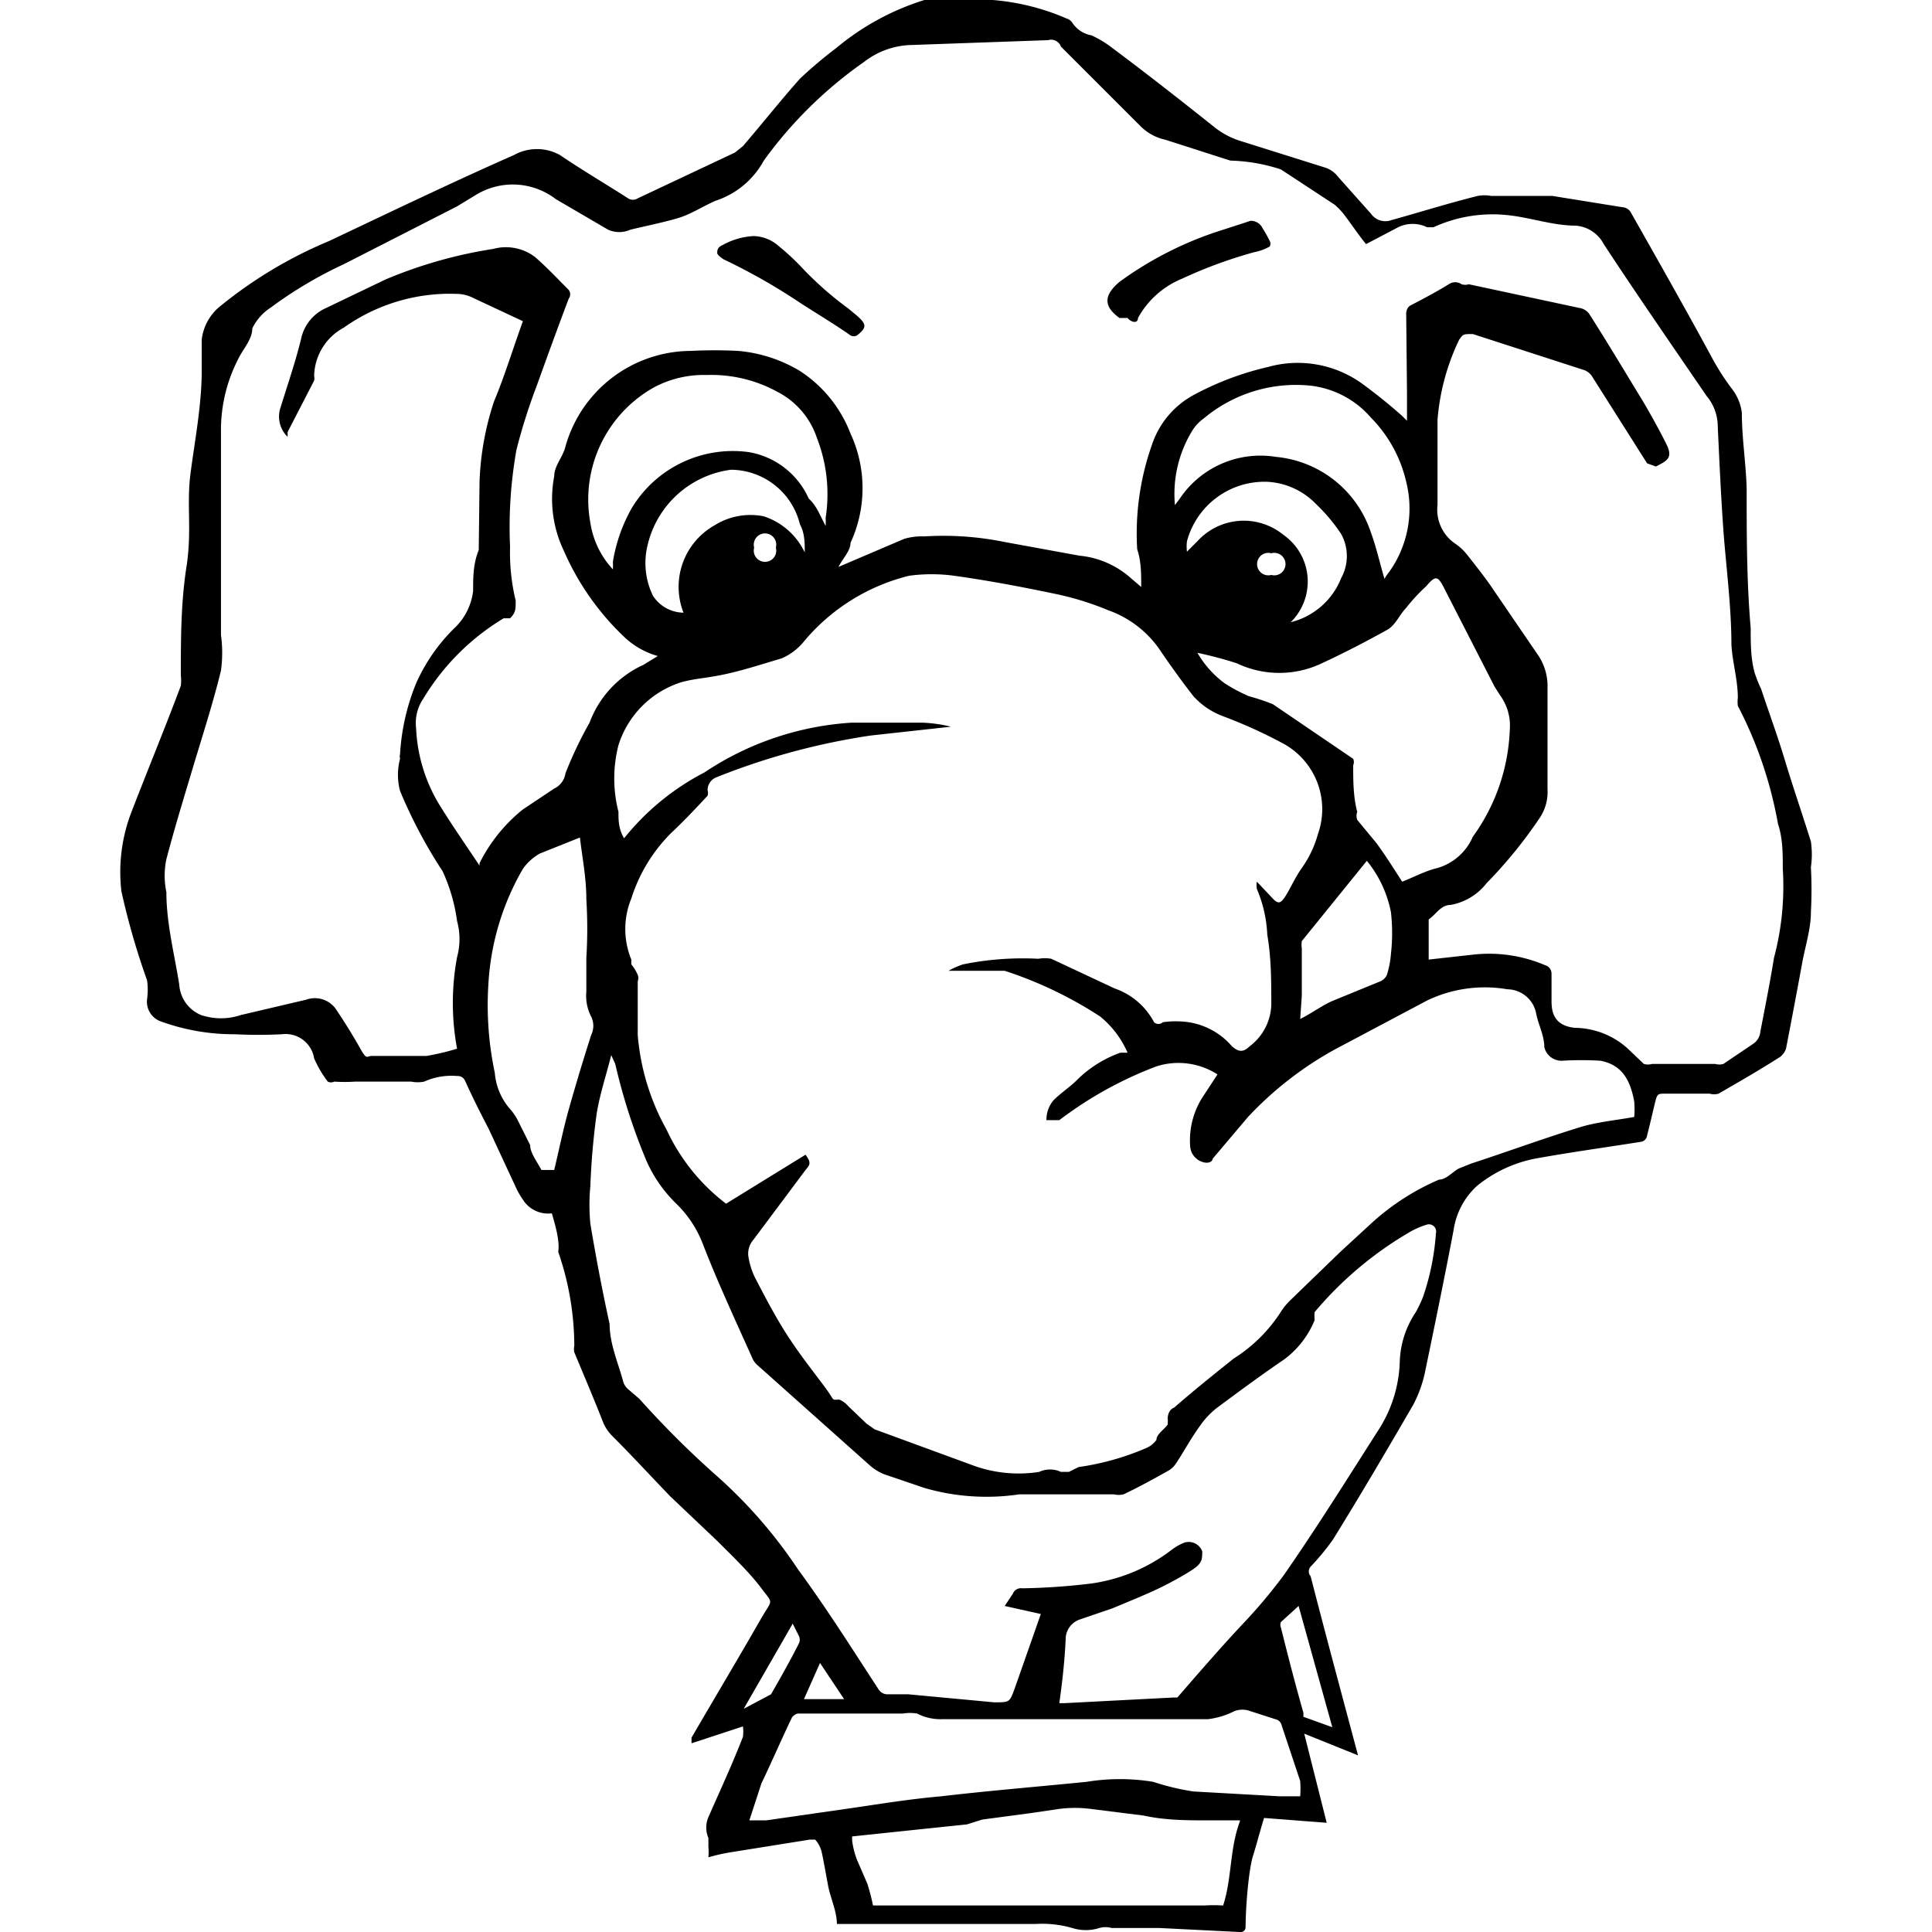 <?xml version="1.0" encoding="UTF-8" standalone="no"?>
<svg id="Camada_1" data-name="Camada 1" viewBox="0 0 32 32" version="1.1" sodipodi:docname="packagist.svg" width="32" height="32" inkscape:version="1.4-beta2 (9aaf4f34, 2024-07-30)" xmlns:inkscape="http://www.inkscape.org/namespaces/inkscape" xmlns:sodipodi="http://sodipodi.sourceforge.net/DTD/sodipodi-0.dtd" xmlns="http://www.w3.org/2000/svg" xmlns:svg="http://www.w3.org/2000/svg" xmlns:rdf="http://www.w3.org/1999/02/22-rdf-syntax-ns#" xmlns:cc="http://creativecommons.org/ns#" xmlns:dc="http://purl.org/dc/elements/1.1/">
  <defs id="defs12" />
  <sodipodi:namedview id="namedview12" pagecolor="#ffffff" bordercolor="#000000" borderopacity="0.25" inkscape:showpageshadow="2" inkscape:pageopacity="0.0" inkscape:pagecheckerboard="0" inkscape:deskcolor="#d1d1d1" inkscape:zoom="2.1773077" inkscape:cx="43.631867" inkscape:cy="-6.2003179" inkscape:window-width="1440" inkscape:window-height="790" inkscape:window-x="0" inkscape:window-y="0" inkscape:window-maximized="1" inkscape:current-layer="Camada_1" />
  <title id="title1">packagist</title>
  <g id="g12" transform="matrix(1.33,0,0,1.33,2.011,-4.2888e-7)">
    <path d="M 5.36,15.11 A 0.37,0.37 0 0 1 5,14.94 1,1 0 0 1 4.9,14.76 L 4.57,14.05 C 4.47,13.86 4.37,13.66 4.28,13.46 a 0.1,0.1 0 0 0 -0.1,-0.06 0.83,0.83 0 0 0 -0.41,0.07 0.41,0.41 0 0 1 -0.16,0 h -0.7 a 2.06,2.06 0 0 1 -0.26,0 0.09,0.09 0 0 1 -0.08,0 A 1.38,1.38 0 0 1 2.4,13.18 0.36,0.36 0 0 0 2,12.88 5.87,5.87 0 0 1 1.41,12.88 2.66,2.66 0 0 1 0.49,12.72 0.26,0.26 0 0 1 0.32,12.44 0.85,0.85 0 0 0 0.32,12.21 9.15,9.15 0 0 1 0,11.1 a 2.07,2.07 0 0 1 0.13,-1 c 0.2,-0.52 0.4,-1 0.61,-1.56 a 0.59,0.59 0 0 0 0,-0.13 c 0,-0.45 0,-0.9 0.07,-1.35 C 0.88,6.61 0.81,6.29 0.86,5.9 0.91,5.51 1,5.05 1,4.62 1,4.49 1,4.36 1,4.23 A 0.63,0.63 0 0 1 1.21,3.83 5.48,5.48 0 0 1 2.59,3 C 3.35,2.64 4.12,2.27 4.89,1.93 a 0.59,0.59 0 0 1 0.57,0 c 0.28,0.19 0.57,0.36 0.85,0.54 a 0.11,0.11 0 0 0 0.12,0 L 7.64,1.9 7.74,1.82 C 7.98,1.54 8.21,1.25 8.45,0.98 A 5.46,5.46 0 0 1 8.9,0.6 3.19,3.19 0 0 1 10,0 h 0.13 c 0.24,0 0.48,0 0.72,0 a 2.89,2.89 0 0 1 0.92,0.23 0.13,0.13 0 0 1 0.07,0.05 0.36,0.36 0 0 0 0.24,0.16 1.28,1.28 0 0 1 0.25,0.15 c 0.43,0.32 0.85,0.65 1.29,1 a 1,1 0 0 0 0.33,0.17 L 15,2.09 a 0.33,0.33 0 0 1 0.15,0.11 l 0.41,0.46 a 0.22,0.22 0 0 0 0.26,0.08 c 0.36,-0.1 0.71,-0.21 1.07,-0.3 a 0.47,0.47 0 0 1 0.17,0 h 0.18 0.58 l 0.87,0.14 a 0.13,0.13 0 0 1 0.11,0.07 c 0.34,0.6 0.68,1.2 1,1.79 a 3,3 0 0 0 0.27,0.42 0.61,0.61 0 0 1 0.11,0.28 c 0,0.31 0.05,0.62 0.06,0.94 0,0.58 0,1.16 0.05,1.74 0,0.19 0,0.38 0.05,0.56 a 1.67,1.67 0 0 0 0.08,0.2 c 0.1,0.3 0.21,0.6 0.3,0.9 0.09,0.3 0.22,0.68 0.32,1 a 1.12,1.12 0 0 1 0,0.32 5.19,5.19 0 0 1 0,0.56 c 0,0.21 -0.07,0.42 -0.11,0.64 -0.04,0.22 -0.13,0.7 -0.2,1.06 a 0.23,0.23 0 0 1 -0.07,0.1 c -0.25,0.16 -0.51,0.31 -0.77,0.46 a 0.2,0.2 0 0 1 -0.11,0 h -0.56 c -0.07,0 -0.09,0 -0.11,0.07 -0.02,0.07 -0.07,0.3 -0.11,0.45 a 0.09,0.09 0 0 1 -0.08,0.08 c -0.44,0.07 -0.88,0.13 -1.32,0.21 a 1.65,1.65 0 0 0 -0.72,0.34 0.93,0.93 0 0 0 -0.29,0.55 c -0.11,0.58 -0.23,1.16 -0.35,1.74 a 1.57,1.57 0 0 1 -0.15,0.43 c -0.33,0.57 -0.66,1.13 -1,1.68 a 3,3 0 0 1 -0.28,0.34 0.09,0.09 0 0 0 0,0.12 c 0.19,0.74 0.39,1.48 0.59,2.23 l -0.67,-0.27 0.28,1.11 -0.78,-0.06 C 14.18,22.8 14.14,22.96 14.09,23.12 14.04,23.28 14,23.74 14,24 c 0,0 0,0.07 -0.08,0.06 l -1,-0.05 h -0.59 a 0.28,0.28 0 0 0 -0.15,0 0.56,0.56 0 0 1 -0.34,0 1.35,1.35 0 0 0 -0.45,-0.05 H 8.91 C 8.91,23.8 8.83,23.64 8.8,23.48 8.77,23.32 8.75,23.2 8.72,23.06 A 0.36,0.36 0 0 0 8.64,22.91 c 0,0 -0.05,0 -0.07,0 l -1,0.16 a 2.44,2.44 0 0 0 -0.26,0.06 0.69,0.69 0 0 0 0,-0.13 c 0,0 0,-0.08 0,-0.11 a 0.33,0.33 0 0 1 0,-0.26 c 0.14,-0.32 0.29,-0.64 0.43,-1 a 0.49,0.49 0 0 0 0,-0.13 L 7.1,21.71 v -0.07 c 0.29,-0.5 0.59,-1 0.87,-1.49 0.14,-0.24 0.15,-0.17 0,-0.37 -0.15,-0.2 -0.36,-0.4 -0.55,-0.59 L 6.83,18.63 C 6.59,18.38 6.36,18.13 6.11,17.88 A 0.52,0.52 0 0 1 5.99,17.69 C 5.88,17.41 5.76,17.13 5.64,16.84 a 0.19,0.19 0 0 1 0,-0.08 3.6,3.6 0 0 0 -0.2,-1.17 C 5.46,15.46 5.41,15.28 5.36,15.11 Z M 5,4 4.38,3.71 A 0.46,0.46 0 0 0 4.18,3.66 2.28,2.28 0 0 0 2.77,4.08 0.7,0.7 0 0 0 2.4,4.68 0.14,0.14 0 0 1 2.4,4.74 L 2.07,5.38 V 5.44 A 0.35,0.35 0 0 1 1.98,5.08 C 2.07,4.79 2.17,4.5 2.24,4.21 A 0.54,0.54 0 0 1 2.54,3.84 L 3.29,3.48 A 5.69,5.69 0 0 1 4.63,3.1 0.6,0.6 0 0 1 5.15,3.2 C 5.3,3.33 5.43,3.47 5.57,3.61 a 0.09,0.09 0 0 1 0,0.11 C 5.43,4.09 5.3,4.45 5.17,4.81 A 7.24,7.24 0 0 0 4.92,5.6 5.47,5.47 0 0 0 4.84,6.81 2.55,2.55 0 0 0 4.91,7.48 c 0,0.11 0,0.15 -0.07,0.22 H 4.76 a 2.93,2.93 0 0 0 -1,1 0.54,0.54 0 0 0 -0.09,0.37 2,2 0 0 0 0.32,1 c 0.15,0.24 0.31,0.47 0.47,0.71 v 0.05 -0.08 A 2,2 0 0 1 5,10.08 L 5.39,9.82 A 0.25,0.25 0 0 0 5.53,9.63 4.92,4.92 0 0 1 5.83,9 1.28,1.28 0 0 1 6.5,8.28 L 6.68,8.17 A 1,1 0 0 1 6.27,7.94 3.3,3.3 0 0 1 5.51,6.86 1.5,1.5 0 0 1 5.39,5.93 C 5.39,5.8 5.5,5.69 5.53,5.56 a 1.63,1.63 0 0 1 1.56,-1.19 5.68,5.68 0 0 1 0.59,0 1.79,1.79 0 0 1 0.77,0.25 1.62,1.62 0 0 1 0.63,0.78 1.62,1.62 0 0 1 0,1.36 c 0,0.1 -0.1,0.2 -0.15,0.3 L 9.75,6.71 A 0.79,0.79 0 0 1 10,6.68 3.82,3.82 0 0 1 11,6.75 l 0.93,0.17 a 1.12,1.12 0 0 1 0.63,0.27 l 0.14,0.12 c 0,-0.17 0,-0.32 -0.05,-0.47 a 3.31,3.31 0 0 1 0.18,-1.29 1.1,1.1 0 0 1 0.54,-0.64 3.7,3.7 0 0 1 0.91,-0.34 1.37,1.37 0 0 1 1.16,0.2 6.54,6.54 0 0 1 0.51,0.41 l 0.06,0.06 c 0,-0.13 0,-0.24 0,-0.35 L 16,3.9 c 0,0 0,-0.07 0.06,-0.1 0.06,-0.03 0.31,-0.16 0.47,-0.26 a 0.14,0.14 0 0 1 0.16,0 0.15,0.15 0 0 0 0.09,0 l 1.4,0.3 a 0.18,0.18 0 0 1 0.1,0.07 c 0.23,0.36 0.45,0.73 0.67,1.09 0.1,0.17 0.2,0.35 0.29,0.53 0.09,0.18 0,0.21 -0.13,0.28 L 19,5.77 18.31,4.68 A 0.2,0.2 0 0 0 18.22,4.61 L 16.83,4.16 c -0.12,0 -0.12,0 -0.17,0.07 a 2.81,2.81 0 0 0 -0.27,1 c 0,0.35 0,0.71 0,1.06 a 0.51,0.51 0 0 0 0.22,0.48 0.67,0.67 0 0 1 0.15,0.14 c 0.11,0.14 0.23,0.29 0.33,0.44 l 0.56,0.82 a 0.69,0.69 0 0 1 0.11,0.4 c 0,0.42 0,0.84 0,1.26 A 0.58,0.58 0 0 1 17.66,10.19 5.75,5.75 0 0 1 17,11 0.73,0.73 0 0 1 16.55,11.27 c -0.12,0 -0.18,0.12 -0.27,0.18 -0.09,0.06 0,0 0,0 0,0.17 0,0.33 0,0.5 v 0 l 0.54,-0.06 a 1.78,1.78 0 0 1 0.91,0.13 0.11,0.11 0 0 1 0.08,0.11 c 0,0.11 0,0.21 0,0.32 0,0.11 0,0.32 0.29,0.35 a 1,1 0 0 1 0.65,0.25 l 0.21,0.2 a 0.18,0.18 0 0 0 0.1,0 h 0.79 a 0.19,0.19 0 0 0 0.1,0 L 20.32,13 a 0.2,0.2 0 0 0 0.09,-0.15 c 0.06,-0.31 0.12,-0.61 0.17,-0.92 a 3.47,3.47 0 0 0 0.11,-1.11 c 0,-0.19 0,-0.38 -0.06,-0.56 a 5.11,5.11 0 0 0 -0.5,-1.47 0.42,0.42 0 0 1 0,-0.1 c 0,-0.23 -0.07,-0.45 -0.08,-0.67 0,-0.47 -0.07,-1 -0.1,-1.42 C 19.92,6.18 19.9,5.74 19.88,5.31 A 0.59,0.59 0 0 0 19.74,4.93 C 19.31,4.3 18.88,3.68 18.46,3.04 A 0.43,0.43 0 0 0 18.11,2.81 c -0.28,0 -0.56,-0.1 -0.84,-0.13 a 1.76,1.76 0 0 0 -0.93,0.15 h -0.08 a 0.41,0.41 0 0 0 -0.36,0 L 15.5,3.04 C 15.41,2.93 15.33,2.81 15.24,2.69 A 0.86,0.86 0 0 0 15.11,2.55 L 14.44,2.11 A 2.18,2.18 0 0 0 13.81,2 L 13,1.74 A 0.62,0.62 0 0 1 12.7,1.58 l -1,-1 A 0.13,0.13 0 0 0 11.54,0.5 L 9.85,0.56 A 1,1 0 0 0 9.25,0.77 5.26,5.26 0 0 0 8,2 1.06,1.06 0 0 1 7.4,2.5 C 7.26,2.56 7.12,2.65 6.98,2.7 6.84,2.75 6.55,2.81 6.34,2.86 a 0.34,0.34 0 0 1 -0.28,0 L 5.41,2.48 a 0.88,0.88 0 0 0 -1,-0.05 L 4.18,2.57 2.77,3.29 A 5.2,5.2 0 0 0 1.86,3.83 0.64,0.64 0 0 0 1.63,4.09 c 0,0.14 -0.12,0.26 -0.18,0.39 A 1.93,1.93 0 0 0 1.24,5.39 c 0,0.35 0,0.7 0,1.06 v 1.22 c 0,0.08 0,0.16 0,0.24 a 1.63,1.63 0 0 1 0,0.44 C 1.14,8.76 1.01,9.16 0.89,9.56 0.77,9.96 0.66,10.32 0.56,10.7 a 1,1 0 0 0 0,0.41 c 0,0.39 0.1,0.77 0.16,1.15 a 0.44,0.44 0 0 0 0.27,0.38 0.78,0.78 0 0 0 0.5,0 L 2.3,12.45 a 0.32,0.32 0 0 1 0.38,0.13 c 0.1,0.15 0.2,0.31 0.29,0.47 0.09,0.16 0.08,0.1 0.15,0.1 H 3.8 a 3,3 0 0 0 0.38,-0.09 3.12,3.12 0 0 1 0,-1.14 0.85,0.85 0 0 0 0,-0.45 2.18,2.18 0 0 0 -0.18,-0.62 6.08,6.08 0 0 1 -0.53,-1 0.78,0.78 0 0 1 0,-0.4 0.13,0.13 0 0 1 0,-0.06 2.74,2.74 0 0 1 0.2,-0.88 2.23,2.23 0 0 1 0.5,-0.71 0.76,0.76 0 0 0 0.21,-0.44 c 0,-0.17 0,-0.34 0.07,-0.51 L 4.46,6 A 3.54,3.54 0 0 1 4.64,5 C 4.77,4.69 4.88,4.33 5,4 Z m 3.52,10.38 c 0.07,0.1 0.06,0.12 0,0.19 v 0 l -0.65,0.87 a 0.26,0.26 0 0 0 -0.06,0.22 0.92,0.92 0 0 0 0.08,0.25 c 0.13,0.25 0.26,0.5 0.41,0.73 0.15,0.23 0.3,0.42 0.45,0.62 0.15,0.2 0.08,0.17 0.19,0.17 a 0.28,0.28 0 0 1 0.11,0.08 l 0.23,0.22 0.1,0.07 1.2,0.44 a 1.65,1.65 0 0 0 0.85,0.09 0.32,0.32 0 0 1 0.27,0 c 0,0 0.07,0 0.1,0 l 0.12,-0.06 a 3.28,3.28 0 0 0 0.85,-0.24 0.29,0.29 0 0 0 0.12,-0.1 c 0,-0.07 0.1,-0.13 0.14,-0.19 a 0.59,0.59 0 0 0 0,-0.08 c 0,0 0,-0.1 0.08,-0.13 0.24,-0.21 0.49,-0.41 0.74,-0.61 a 1.91,1.91 0 0 0 0.6,-0.6 0.81,0.81 0 0 1 0.12,-0.14 l 0.61,-0.59 0.38,-0.35 a 3,3 0 0 1 0.85,-0.55 c 0.09,0 0.17,-0.1 0.25,-0.14 l 0.15,-0.06 c 0.46,-0.15 0.92,-0.32 1.38,-0.46 0.21,-0.06 0.43,-0.08 0.65,-0.12 a 1.2,1.2 0 0 0 0,-0.19 c -0.05,-0.28 -0.16,-0.46 -0.42,-0.51 a 3.91,3.91 0 0 0 -0.48,0 0.22,0.22 0 0 1 -0.22,-0.17 c 0,-0.14 -0.07,-0.27 -0.1,-0.41 a 0.37,0.37 0 0 0 -0.36,-0.31 1.66,1.66 0 0 0 -1,0.14 l -1.15,0.61 a 4.37,4.37 0 0 0 -1.08,0.84 l -0.44,0.52 c 0,0 0,0.05 -0.08,0.05 a 0.22,0.22 0 0 1 -0.2,-0.2 1,1 0 0 1 0.15,-0.61 l 0.19,-0.29 a 0.9,0.9 0 0 0 -0.76,-0.1 4.78,4.78 0 0 0 -1.21,0.67 H 11.6 c -0.05,0 -0.07,0 -0.08,0 a 0.37,0.37 0 0 1 0.09,-0.25 c 0.09,-0.09 0.2,-0.16 0.29,-0.25 a 1.46,1.46 0 0 1 0.54,-0.34 h 0.09 A 1.19,1.19 0 0 0 12.19,12.66 5,5 0 0 0 11,12.09 v 0 H 10.39 10.3 v 0 a 1,1 0 0 1 0.18,-0.08 3.73,3.73 0 0 1 0.94,-0.07 0.47,0.47 0 0 1 0.16,0 l 0.79,0.37 a 0.88,0.88 0 0 1 0.49,0.42 c 0,0 0.05,0.05 0.11,0 a 1.14,1.14 0 0 1 0.32,0 0.89,0.89 0 0 1 0.54,0.3 c 0.08,0.07 0.14,0.08 0.22,0 a 0.67,0.67 0 0 0 0.27,-0.52 c 0,-0.29 0,-0.58 -0.05,-0.87 a 1.63,1.63 0 0 0 -0.13,-0.57 0.29,0.29 0 0 1 0,-0.09 v 0 l 0.18,0.19 c 0.08,0.09 0.11,0.09 0.17,0 0.06,-0.09 0.13,-0.25 0.21,-0.36 A 1.35,1.35 0 0 0 14.9,10.39 0.93,0.93 0 0 0 14.45,9.25 6,6 0 0 0 13.72,8.92 0.94,0.94 0 0 1 13.35,8.67 C 13.21,8.49 13.08,8.31 12.95,8.12 A 1.31,1.31 0 0 0 12.29,7.6 3.65,3.65 0 0 0 11.65,7.4 C 11.22,7.31 10.8,7.23 10.37,7.17 A 2.1,2.1 0 0 0 9.81,7.17 2.48,2.48 0 0 0 8.49,8 0.73,0.73 0 0 1 8.22,8.2 C 7.98,8.27 7.74,8.35 7.5,8.4 7.26,8.45 7.13,8.45 6.96,8.5 a 1.2,1.2 0 0 0 -0.77,0.78 1.67,1.67 0 0 0 0,0.83 c 0,0.11 0,0.21 0.07,0.33 v 0 A 3.11,3.11 0 0 1 7.26,9.62 3.71,3.71 0 0 1 9.09,9 c 0.3,0 0.6,0 0.89,0 a 1.73,1.73 0 0 1 0.35,0.05 l -1,0.11 A 8.53,8.53 0 0 0 7.41,9.68 0.17,0.17 0 0 0 7.3,9.84 a 0.13,0.13 0 0 1 0,0.07 c -0.15,0.16 -0.29,0.31 -0.45,0.46 a 2,2 0 0 0 -0.5,0.82 1,1 0 0 0 0,0.76 c 0,0 0,0 0,0.06 a 0.57,0.57 0 0 1 0.08,0.13 0.11,0.11 0 0 1 0,0.08 c 0,0.23 0,0.45 0,0.67 a 2.9,2.9 0 0 0 0.36,1.18 2.45,2.45 0 0 0 0.74,0.92 z m 3.16,6.83 h 0.07 l 1.35,-0.07 h 0.05 c 0.26,-0.3 0.52,-0.6 0.79,-0.89 a 6.53,6.53 0 0 0 0.54,-0.64 c 0.41,-0.59 0.79,-1.2 1.18,-1.81 a 1.66,1.66 0 0 0 0.26,-0.84 1.17,1.17 0 0 1 0.2,-0.62 1.63,1.63 0 0 0 0.09,-0.19 3.08,3.08 0 0 0 0.16,-0.79 0.09,0.09 0 0 0 -0.11,-0.11 1,1 0 0 0 -0.21,0.09 4.51,4.51 0 0 0 -1.19,1 0.47,0.47 0 0 0 0,0.1 1.15,1.15 0 0 1 -0.38,0.49 c -0.28,0.19 -0.55,0.39 -0.82,0.59 a 1,1 0 0 0 -0.23,0.24 c -0.11,0.15 -0.2,0.32 -0.3,0.47 a 0.28,0.28 0 0 1 -0.1,0.09 c -0.18,0.1 -0.36,0.2 -0.55,0.29 a 0.27,0.27 0 0 1 -0.12,0 H 11.18 A 2.77,2.77 0 0 1 10,18.53 L 9.5,18.36 A 0.62,0.62 0 0 1 9.31,18.24 L 7.92,17 A 0.24,0.24 0 0 1 7.86,16.92 C 7.65,16.45 7.43,15.98 7.24,15.49 A 1.39,1.39 0 0 0 6.92,15 1.71,1.71 0 0 1 6.54,14.46 7.42,7.42 0 0 1 6.15,13.25 L 6.1,13.14 v 0 c -0.06,0.24 -0.14,0.48 -0.18,0.72 a 9,9 0 0 0 -0.08,0.91 2.46,2.46 0 0 0 0,0.47 c 0.07,0.42 0.15,0.84 0.24,1.25 0,0.25 0.11,0.49 0.17,0.72 a 0.2,0.2 0 0 0 0.06,0.09 l 0.14,0.12 a 11.66,11.66 0 0 0 0.93,0.93 6,6 0 0 1 1.05,1.2 c 0.36,0.49 0.68,1 1,1.49 A 0.13,0.13 0 0 0 9.54,21.1 H 9.8 l 1.07,0.1 c 0.19,0 0.19,0 0.25,-0.16 v 0 L 11.45,20.1 11,20 11.1,19.85 a 0.11,0.11 0 0 1 0.12,-0.07 8.1,8.1 0 0 0 0.86,-0.06 2.13,2.13 0 0 0 1,-0.42 0.65,0.65 0 0 1 0.16,-0.09 0.18,0.18 0 0 1 0.22,0.11 c 0,0.08 0,0.13 -0.07,0.19 -0.07,0.06 -0.32,0.2 -0.49,0.28 -0.17,0.08 -0.37,0.16 -0.56,0.24 l -0.41,0.14 a 0.26,0.26 0 0 0 -0.17,0.22 c -0.01,0.26 -0.04,0.54 -0.08,0.82 z M 13.4,8.13 a 1.25,1.25 0 0 0 0.34,0.38 2.11,2.11 0 0 0 0.3,0.16 2.64,2.64 0 0 1 0.3,0.1 l 1,0.68 a 0.1,0.1 0 0 1 0,0.08 c 0,0.19 0,0.39 0.05,0.58 a 0.15,0.15 0 0 0 0,0.1 l 0.24,0.29 c 0.11,0.15 0.21,0.31 0.32,0.48 0.13,-0.05 0.26,-0.12 0.4,-0.16 a 0.69,0.69 0 0 0 0.48,-0.4 2.42,2.42 0 0 0 0.46,-1.33 0.64,0.64 0 0 0 -0.12,-0.43 L 17.1,8.55 16.46,7.3 c -0.07,-0.13 -0.1,-0.13 -0.21,0 A 2.16,2.16 0 0 0 16,7.57 C 15.92,7.65 15.87,7.78 15.77,7.84 15.5,7.99 15.23,8.13 14.95,8.26 a 1.23,1.23 0 0 1 -1.06,0 A 4.84,4.84 0 0 0 13.4,8.13 Z M 7.82,22.67 H 8.03 L 9.21,22.5 c 0.33,-0.05 0.66,-0.1 1,-0.13 0.6,-0.07 1.21,-0.12 1.81,-0.18 a 2.57,2.57 0 0 1 0.83,0 3,3 0 0 0 0.5,0.12 l 1.07,0.06 h 0.26 a 1.29,1.29 0 0 0 0,-0.19 l -0.23,-0.69 a 0.1,0.1 0 0 0 -0.08,-0.08 l -0.31,-0.1 a 0.28,0.28 0 0 0 -0.2,0 1,1 0 0 1 -0.33,0.1 c -0.36,0 -0.72,0 -1.08,0 h -1 -1.24 a 0.63,0.63 0 0 1 -0.3,-0.07 0.53,0.53 0 0 0 -0.18,0 H 8.42 A 0.13,0.13 0 0 0 8.35,21.39 C 8.22,21.66 8.1,21.94 7.97,22.21 Z m 6.11,0 h -0.38 c -0.27,0 -0.55,0 -0.82,-0.06 l -0.64,-0.08 a 1.53,1.53 0 0 0 -0.43,0 l -0.34,0.05 -0.6,0.08 -0.19,0.06 -0.67,0.07 -0.76,0.08 c 0,0 0,0 0,0.05 a 1.05,1.05 0 0 0 0.06,0.24 l 0.13,0.3 a 2.68,2.68 0 0 1 0.07,0.27 v 0 h 4.13 a 1.81,1.81 0 0 1 0.23,0 c 0.11,-0.33 0.08,-0.71 0.21,-1.05 z M 5.71,10.43 5.21,10.63 A 0.65,0.65 0 0 0 5,10.82 a 3.21,3.21 0 0 0 -0.43,1.44 4.05,4.05 0 0 0 0.08,1.1 0.78,0.78 0 0 0 0.18,0.44 0.71,0.71 0 0 1 0.1,0.14 l 0.16,0.32 c 0,0.1 0.09,0.21 0.14,0.31 h 0.16 v 0 C 5.45,14.32 5.5,14.07 5.57,13.82 5.64,13.57 5.75,13.2 5.85,12.89 a 0.26,0.26 0 0 0 0,-0.23 0.56,0.56 0 0 1 -0.06,-0.31 v -0.42 a 5.93,5.93 0 0 0 0,-0.73 c 0,-0.27 -0.05,-0.51 -0.08,-0.77 z M 8.77,6.55 a 0.84,0.84 0 0 0 0,-0.1 1.93,1.93 0 0 0 -0.11,-1 A 1,1 0 0 0 8.17,4.88 1.71,1.71 0 0 0 7.29,4.67 1.32,1.32 0 0 0 6.64,4.82 1.6,1.6 0 0 0 5.84,6.51 1.09,1.09 0 0 0 6.12,7.09 0.51,0.51 0 0 0 6.12,7 2,2 0 0 1 6.36,6.32 1.47,1.47 0 0 1 7.81,5.63 1,1 0 0 1 8.56,6.21 C 8.66,6.3 8.7,6.42 8.77,6.55 Z m 4.35,-0.26 0.06,-0.08 a 1.21,1.21 0 0 1 1.2,-0.52 1.38,1.38 0 0 1 1.18,0.94 c 0.07,0.19 0.11,0.38 0.17,0.58 A 0.47,0.47 0 0 1 15.79,7.12 1.36,1.36 0 0 0 16,6 1.67,1.67 0 0 0 15.56,5.2 1.17,1.17 0 0 0 14.78,4.8 a 1.79,1.79 0 0 0 -1.3,0.41 0.55,0.55 0 0 0 -0.16,0.18 1.51,1.51 0 0 0 -0.2,0.9 z m 1.56,6.4 c 0.14,-0.07 0.26,-0.16 0.39,-0.22 l 0.61,-0.25 a 0.16,0.16 0 0 0 0.08,-0.08 1.19,1.19 0 0 0 0.05,-0.26 2.3,2.3 0 0 0 0,-0.52 1.45,1.45 0 0 0 -0.3,-0.64 v 0 0 l -0.81,1 a 0.29,0.29 0 0 0 0,0.09 c 0,0.2 0,0.4 0,0.59 z M 8.51,6.88 v 0 c 0,-0.12 0,-0.24 -0.06,-0.35 A 0.89,0.89 0 0 0 7.59,5.85 1.23,1.23 0 0 0 6.54,6.85 0.93,0.93 0 0 0 6.62,7.42 0.46,0.46 0 0 0 7,7.63 0.88,0.88 0 0 1 7.39,6.54 0.84,0.84 0 0 1 8,6.43 0.86,0.86 0 0 1 8.51,6.88 Z m 6,0.88 A 0.91,0.91 0 0 0 15.19,7.2 0.57,0.57 0 0 0 15.19,6.65 2.17,2.17 0 0 0 14.88,6.28 0.91,0.91 0 0 0 14.27,6 a 1,1 0 0 0 -1,0.74 0.5,0.5 0 0 0 0,0.13 L 13.4,6.74 a 0.78,0.78 0 0 1 1.07,-0.08 0.71,0.71 0 0 1 0.08,1.1 z M 15.08,21.51 14.66,20 14.44,20.2 a 0.09,0.09 0 0 0 0,0.07 c 0.09,0.36 0.18,0.71 0.28,1.06 v 0.05 z M 8.36,20.22 7.75,21.28 v 0 L 8.09,21.1 c 0,0 0,0 0,0 0.12,-0.21 0.24,-0.42 0.35,-0.64 a 0.11,0.11 0 0 0 0,-0.08 z M 8.5,21.16 H 9 L 8.7,20.71 Z M 8.15,6.82 a 0.14,0.14 0 1 0 -0.27,0 0.14,0.14 0 1 0 0.27,0 z m 6.17,0.34 a 0.14,0.14 0 1 0 0,-0.27 0.14,0.14 0 1 0 0,0.27 z" id="path10" />
    <path d="m 14.06,2.75 a 0.16,0.16 0 0 1 0.15,0.09 1.51,1.51 0 0 1 0.09,0.16 0.07,0.07 0 0 1 0,0.07 0.62,0.62 0 0 1 -0.19,0.07 5.7,5.7 0 0 0 -0.9,0.33 1.1,1.1 0 0 0 -0.55,0.49 c 0,0.07 -0.08,0.06 -0.13,0 h -0.1 c -0.21,-0.15 -0.19,-0.29 0,-0.45 a 4.41,4.41 0 0 1 1.2,-0.62 l 0.34,-0.11 z" id="path11" />
    <path d="m 7.87,2.94 a 0.48,0.48 0 0 1 0.31,0.12 3,3 0 0 1 0.32,0.3 4.2,4.2 0 0 0 0.55,0.48 l 0.12,0.1 c 0.11,0.1 0.11,0.14 0,0.23 a 0.08,0.08 0 0 1 -0.1,0 C 8.87,4.03 8.65,3.9 8.45,3.77 A 7.47,7.47 0 0 0 7.5,3.23 c 0,0 -0.08,-0.05 -0.08,-0.08 0,-0.03 0,-0.07 0.07,-0.1 A 0.89,0.89 0 0 1 7.87,2.94 Z" id="path12" />
  </g>
</svg>
